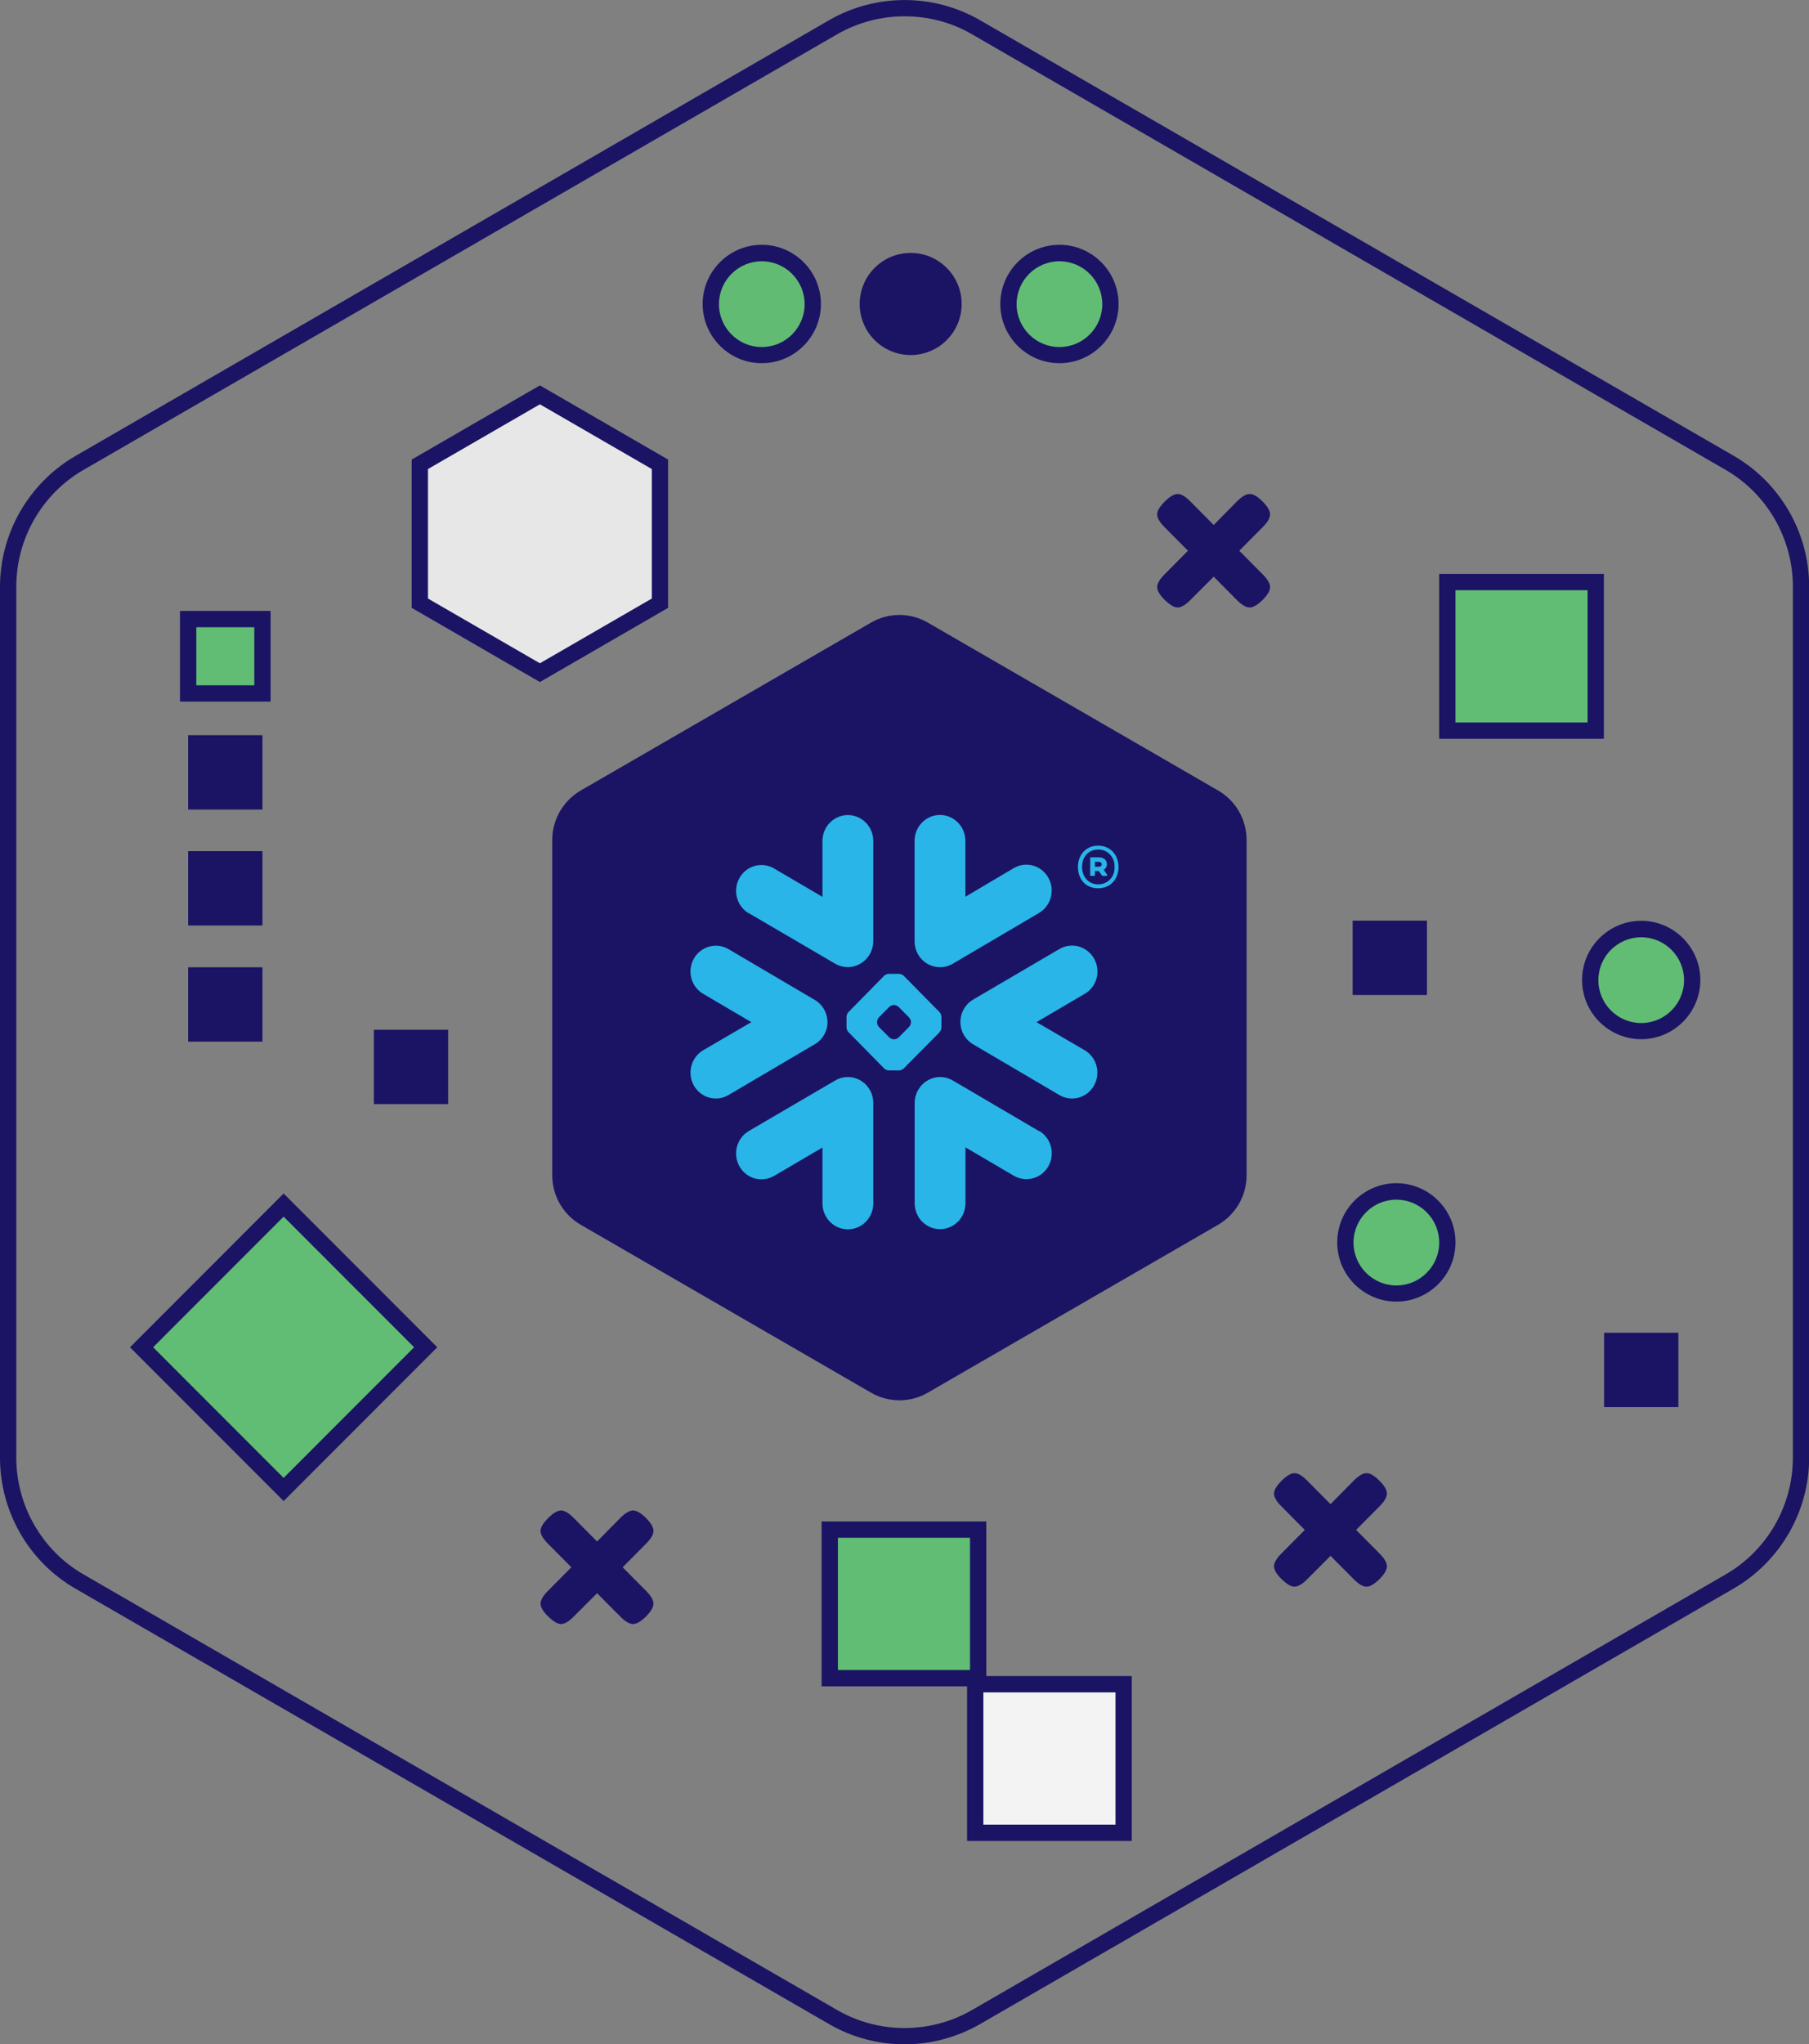 <svg width="131" height="148" viewBox="0 0 131 148" fill="none" xmlns="http://www.w3.org/2000/svg">
<rect x="0" y="0" width="131" height="148" fill="#808080" stroke="none"/>
<g id="Isolation_Mode" clip-path="url(#clip0_4112_1222)">
<path id="Vector" d="M65.5 148C63.612 148 61.725 147.516 60.038 146.536L5.462 115.011C2.088 113.063 0 109.439 0 105.542V42.481C0 38.585 2.1 34.96 5.462 33.012L60.038 1.464C63.412 -0.484 67.6 -0.484 70.974 1.464L125.55 33C128.924 34.949 131.012 38.573 131.012 42.469V105.53C131.012 109.427 128.912 113.051 125.55 115L70.974 146.536C69.287 147.504 67.399 148 65.512 148H65.5ZM65.5 1.181C63.813 1.181 62.126 1.618 60.628 2.479L6.052 34.016C3.044 35.751 1.18 38.986 1.18 42.469V105.53C1.18 109.002 3.044 112.249 6.052 113.984L60.628 145.521C63.636 147.256 67.376 147.256 70.384 145.521L124.96 113.984C127.968 112.249 129.832 109.013 129.832 105.53V42.469C129.832 38.998 127.968 35.751 124.96 34.016L70.384 2.479C68.886 1.606 67.199 1.181 65.512 1.181H65.5Z" fill="#1B1464"/>
<path id="Vector_2" d="M70.834 110.737H60.086V121.493H70.834V110.737Z" fill="#61BD73"/>
<path id="Vector_3" d="M71.423 122.084H59.496V110.147H71.423V122.084ZM60.676 120.903H70.244V111.328H60.676V120.903Z" fill="#1B1464"/>
<path id="Vector_4" d="M81.369 121.93H70.621V132.686H81.369V121.93Z" fill="#F3F3F3"/>
<path id="Vector_5" d="M81.959 133.277H70.031V121.34H81.959V133.277ZM71.211 132.096H80.779V122.521H71.211V132.096Z" fill="#1B1464"/>
<path id="Vector_6" d="M115.556 42.139H104.809V52.895H115.556V42.139Z" fill="#61BD73"/>
<path id="Vector_7" d="M116.146 53.485H104.219V41.549H116.146V53.485ZM105.399 52.305H114.966V42.729H105.399V52.305Z" fill="#1B1464"/>
<path id="Vector_8" d="M103.333 66.65H97.953V72.034H103.333V66.65Z" fill="#1B1464"/>
<path id="Vector_9" d="M32.454 74.549H27.074V79.933H32.454V74.549Z" fill="#1B1464"/>
<path id="Vector_10" d="M121.54 96.486H116.16V101.87H121.54V96.486Z" fill="#1B1464"/>
<path id="Vector_11" d="M19.005 70.027H13.625V75.411H19.005V70.027Z" fill="#1B1464"/>
<path id="Vector_12" d="M19.005 61.62H13.625V67.004H19.005V61.62Z" fill="#1B1464"/>
<path id="Vector_13" d="M19.005 53.226H13.625V58.609H19.005V53.226Z" fill="#1B1464"/>
<path id="Vector_14" d="M19.005 44.819H13.625V50.203H19.005V44.819Z" fill="#61BD73"/>
<path id="Vector_15" d="M19.595 50.793H13.035V44.229H19.595V50.793ZM14.215 49.613H18.415V45.41H14.215V49.613Z" fill="#1B1464"/>
<path id="Vector_16" d="M30.821 97.534L20.535 87.24L10.249 97.534L20.535 107.829L30.821 97.534Z" fill="#61BD73"/>
<path id="Vector_17" d="M20.539 108.671L9.414 97.537L20.539 86.403L31.664 97.537L20.539 108.671ZM11.089 97.537L20.539 106.994L29.989 97.537L20.539 88.08L11.089 97.537Z" fill="#1B1464"/>
<path id="Vector_18" d="M47.792 43.662V33.614L39.097 28.585L30.402 33.614V43.662L39.097 48.692L47.792 43.662Z" fill="#E7E7E7"/>
<path id="Vector_19" d="M39.097 49.377L29.812 44.005V33.272L39.097 27.9L48.382 33.272V44.005L39.097 49.377ZM30.992 43.332L39.097 48.019L47.202 43.332V33.957L39.097 29.27L30.992 33.957V43.332Z" fill="#1B1464"/>
<path id="Vector_20" d="M55.165 25.704C57.205 25.704 58.858 24.049 58.858 22.008C58.858 19.967 57.205 18.312 55.165 18.312C53.126 18.312 51.473 19.967 51.473 22.008C51.473 24.049 53.126 25.704 55.165 25.704Z" fill="#61BB73"/>
<path id="Vector_21" d="M55.165 26.294C52.806 26.294 50.883 24.369 50.883 22.008C50.883 19.647 52.806 17.722 55.165 17.722C57.525 17.722 59.448 19.647 59.448 22.008C59.448 24.369 57.525 26.294 55.165 26.294ZM55.165 18.915C53.455 18.915 52.063 20.308 52.063 22.02C52.063 23.732 53.455 25.125 55.165 25.125C56.876 25.125 58.268 23.732 58.268 22.02C58.268 20.308 56.876 18.915 55.165 18.915Z" fill="#1B1464"/>
<path id="Vector_22" d="M65.947 25.704C67.986 25.704 69.639 24.049 69.639 22.008C69.639 19.967 67.986 18.312 65.947 18.312C63.907 18.312 62.254 19.967 62.254 22.008C62.254 24.049 63.907 25.704 65.947 25.704Z" fill="#1B1464"/>
<path id="Vector_23" d="M76.72 25.704C78.759 25.704 80.413 24.049 80.413 22.008C80.413 19.967 78.759 18.312 76.72 18.312C74.681 18.312 73.027 19.967 73.027 22.008C73.027 24.049 74.681 25.704 76.72 25.704Z" fill="#61BD73"/>
<path id="Vector_24" d="M76.72 26.294C74.361 26.294 72.438 24.369 72.438 22.008C72.438 19.647 74.361 17.722 76.72 17.722C79.079 17.722 81.002 19.647 81.002 22.008C81.002 24.369 79.079 26.294 76.72 26.294ZM76.72 18.915C75.009 18.915 73.617 20.308 73.617 22.02C73.617 23.732 75.009 25.125 76.72 25.125C78.431 25.125 79.823 23.732 79.823 22.02C79.823 20.308 78.431 18.915 76.72 18.915Z" fill="#1B1464"/>
<path id="Vector_25" d="M101.118 93.653C103.158 93.653 104.811 91.998 104.811 89.957C104.811 87.916 103.158 86.261 101.118 86.261C99.079 86.261 97.426 87.916 97.426 89.957C97.426 91.998 99.079 93.653 101.118 93.653Z" fill="#61BD73"/>
<path id="Vector_26" d="M101.118 94.231C98.759 94.231 96.836 92.307 96.836 89.945C96.836 87.584 98.759 85.659 101.118 85.659C103.478 85.659 105.401 87.584 105.401 89.945C105.401 92.307 103.478 94.231 101.118 94.231ZM101.118 86.852C99.408 86.852 98.016 88.245 98.016 89.957C98.016 91.669 99.408 93.062 101.118 93.062C102.829 93.062 104.221 91.669 104.221 89.957C104.221 88.245 102.829 86.852 101.118 86.852Z" fill="#1B1464"/>
<path id="Vector_27" d="M118.849 74.655C120.888 74.655 122.542 73.001 122.542 70.96C122.542 68.919 120.888 67.264 118.849 67.264C116.809 67.264 115.156 68.919 115.156 70.96C115.156 73.001 116.809 74.655 118.849 74.655Z" fill="#61BD73"/>
<path id="Vector_28" d="M118.849 75.234C116.489 75.234 114.566 73.309 114.566 70.948C114.566 68.587 116.489 66.662 118.849 66.662C121.208 66.662 123.131 68.587 123.131 70.948C123.131 73.309 121.208 75.234 118.849 75.234ZM118.849 67.855C117.138 67.855 115.746 69.248 115.746 70.96C115.746 72.672 117.138 74.065 118.849 74.065C120.56 74.065 121.952 72.672 121.952 70.96C121.952 69.248 120.56 67.855 118.849 67.855Z" fill="#1B1464"/>
<path id="Vector_29" d="M45.09 113.465L46.778 115.165C47.143 115.531 47.32 115.838 47.32 116.098C47.32 116.357 47.143 116.664 46.778 117.03C46.412 117.385 46.105 117.574 45.846 117.574C45.586 117.574 45.279 117.396 44.913 117.03L43.238 115.342L41.551 117.03C41.185 117.396 40.879 117.574 40.631 117.574C40.383 117.574 40.077 117.396 39.699 117.03C39.333 116.676 39.145 116.357 39.145 116.098C39.145 115.838 39.322 115.531 39.687 115.165L41.374 113.465L39.687 111.765C39.322 111.399 39.145 111.092 39.145 110.832C39.145 110.572 39.333 110.265 39.699 109.899C40.065 109.533 40.371 109.356 40.631 109.356C40.891 109.356 41.185 109.533 41.551 109.899L43.238 111.599L44.913 109.899C45.279 109.533 45.586 109.356 45.846 109.356C46.105 109.356 46.412 109.533 46.778 109.899C47.143 110.265 47.32 110.572 47.32 110.832C47.32 111.092 47.143 111.399 46.778 111.765L45.09 113.465Z" fill="#1B1464"/>
<path id="Vector_30" d="M98.204 110.761L99.891 112.461C100.257 112.827 100.434 113.134 100.434 113.394C100.434 113.654 100.257 113.961 99.891 114.327C99.525 114.681 99.218 114.87 98.959 114.87C98.699 114.87 98.392 114.693 98.027 114.327L96.352 112.638L94.665 114.327C94.299 114.693 93.992 114.87 93.744 114.87C93.497 114.87 93.19 114.693 92.812 114.327C92.447 113.972 92.258 113.654 92.258 113.394C92.258 113.134 92.435 112.827 92.8 112.461L94.487 110.761L92.8 109.061C92.435 108.695 92.258 108.388 92.258 108.128C92.258 107.868 92.447 107.561 92.812 107.195C93.178 106.829 93.485 106.652 93.744 106.652C94.004 106.652 94.299 106.829 94.665 107.195L96.352 108.895L98.027 107.195C98.392 106.829 98.699 106.652 98.959 106.652C99.218 106.652 99.525 106.829 99.891 107.195C100.257 107.561 100.434 107.868 100.434 108.128C100.434 108.388 100.257 108.695 99.891 109.061L98.204 110.761Z" fill="#1B1464"/>
<path id="Vector_31" d="M89.743 39.872L91.43 41.572C91.796 41.938 91.973 42.245 91.973 42.505C91.973 42.765 91.796 43.072 91.43 43.438C91.064 43.792 90.757 43.981 90.498 43.981C90.238 43.981 89.932 43.804 89.566 43.438L87.891 41.749L86.204 43.438C85.838 43.804 85.531 43.981 85.283 43.981C85.036 43.981 84.729 43.804 84.351 43.438C83.986 43.084 83.797 42.765 83.797 42.505C83.797 42.245 83.974 41.938 84.34 41.572L86.027 39.872L84.34 38.172C83.974 37.806 83.797 37.499 83.797 37.239C83.797 36.979 83.986 36.672 84.351 36.306C84.717 35.94 85.024 35.763 85.283 35.763C85.543 35.763 85.838 35.94 86.204 36.306L87.891 38.007L89.566 36.306C89.932 35.94 90.238 35.763 90.498 35.763C90.757 35.763 91.064 35.94 91.43 36.306C91.796 36.672 91.973 36.979 91.973 37.239C91.973 37.499 91.796 37.806 91.43 38.172L89.743 39.872Z" fill="#1B1464"/>
<path id="Vector_32" d="M90.273 85.093V60.806C90.273 59.33 89.483 57.96 88.209 57.228L67.197 45.079C65.923 44.335 64.342 44.335 63.068 45.079L42.057 57.228C40.783 57.972 39.992 59.33 39.992 60.806V85.093C39.992 86.569 40.783 87.938 42.057 88.67L63.068 100.819C64.342 101.563 65.923 101.563 67.197 100.819L88.209 88.67C89.483 87.926 90.273 86.569 90.273 85.093Z" fill="#1B1464"/>
<path id="Vector_33" fill-rule="evenodd" clip-rule="evenodd" d="M78.552 71.948L75.063 74L78.552 76.035C78.76 76.158 78.943 76.322 79.09 76.517C79.236 76.712 79.344 76.935 79.406 77.172C79.468 77.41 79.484 77.658 79.452 77.902C79.421 78.145 79.343 78.38 79.222 78.594C79.101 78.806 78.941 78.993 78.75 79.143C78.558 79.292 78.34 79.402 78.108 79.466C77.875 79.529 77.632 79.545 77.393 79.513C77.154 79.481 76.924 79.401 76.715 79.278L70.465 75.602C70.179 75.433 69.942 75.188 69.781 74.893C69.62 74.598 69.539 74.264 69.548 73.927C69.553 73.78 69.575 73.635 69.614 73.494C69.742 73.021 70.046 72.619 70.461 72.372L76.711 68.709C76.921 68.586 77.152 68.505 77.392 68.473C77.632 68.441 77.876 68.457 78.109 68.521C78.343 68.585 78.562 68.696 78.754 68.847C78.946 68.997 79.107 69.185 79.227 69.399C79.349 69.611 79.427 69.846 79.459 70.09C79.49 70.333 79.474 70.581 79.411 70.818C79.349 71.055 79.24 71.277 79.093 71.471C78.945 71.665 78.761 71.827 78.552 71.948ZM75.25 81.894L69.002 78.225C68.722 78.061 68.406 77.975 68.083 77.975C67.761 77.975 67.444 78.061 67.165 78.224C66.885 78.388 66.652 78.623 66.489 78.907C66.326 79.191 66.239 79.513 66.236 79.842V87.172C66.252 87.659 66.453 88.12 66.796 88.459C67.139 88.798 67.598 88.987 68.075 88.987C68.552 88.987 69.011 88.798 69.354 88.459C69.697 88.12 69.898 87.659 69.915 87.172V83.064L73.411 85.116C73.62 85.239 73.85 85.319 74.089 85.351C74.328 85.384 74.571 85.368 74.804 85.304C75.037 85.241 75.255 85.131 75.446 84.981C75.638 84.832 75.798 84.645 75.919 84.432C76.04 84.219 76.118 83.984 76.15 83.74C76.181 83.496 76.166 83.249 76.104 83.011C76.041 82.773 75.934 82.55 75.788 82.355C75.641 82.16 75.458 81.996 75.25 81.872V81.894ZM68.049 74.724L65.444 77.351C65.354 77.436 65.239 77.486 65.117 77.492H64.353C64.231 77.484 64.116 77.435 64.026 77.351L61.436 74.716C61.355 74.625 61.307 74.509 61.301 74.387V73.609C61.308 73.486 61.355 73.369 61.436 73.278L64.026 70.642C64.117 70.559 64.232 70.51 64.353 70.504H65.117C65.239 70.51 65.354 70.558 65.444 70.642L68.04 73.278C68.12 73.369 68.167 73.486 68.174 73.609V74.387C68.168 74.509 68.121 74.625 68.04 74.716L68.049 74.724ZM65.973 73.993C65.963 73.868 65.912 73.749 65.827 73.656L65.075 72.897C64.985 72.815 64.87 72.766 64.749 72.759H64.721C64.601 72.765 64.486 72.814 64.397 72.897L63.645 73.656C63.565 73.749 63.517 73.867 63.512 73.991V74.019C63.517 74.142 63.564 74.258 63.645 74.348L64.401 75.105C64.491 75.188 64.605 75.236 64.725 75.243H64.753C64.874 75.236 64.989 75.188 65.079 75.105L65.831 74.342C65.912 74.251 65.961 74.135 65.969 74.013L65.973 73.993ZM54.22 66.106L60.471 69.764C60.75 69.928 61.067 70.014 61.39 70.014C61.712 70.014 62.029 69.928 62.309 69.764C62.589 69.601 62.822 69.365 62.985 69.081C63.148 68.797 63.236 68.474 63.239 68.145V60.822C63.222 60.335 63.022 59.873 62.678 59.535C62.335 59.196 61.877 59.007 61.399 59.007C60.922 59.007 60.463 59.196 60.12 59.535C59.777 59.873 59.576 60.335 59.56 60.822V64.93L56.059 62.876C55.85 62.752 55.62 62.672 55.381 62.64C55.142 62.608 54.899 62.624 54.666 62.687C54.433 62.751 54.215 62.86 54.024 63.01C53.832 63.159 53.672 63.346 53.551 63.559C53.43 63.772 53.352 64.007 53.32 64.251C53.288 64.495 53.304 64.743 53.366 64.981C53.428 65.218 53.536 65.441 53.682 65.636C53.829 65.832 54.012 65.996 54.22 66.119V66.106ZM67.936 70.015C68.305 70.045 68.675 69.96 68.995 69.771L75.243 66.095C75.452 65.972 75.635 65.808 75.781 65.613C75.928 65.417 76.035 65.194 76.097 64.957C76.159 64.719 76.175 64.471 76.144 64.227C76.112 63.983 76.033 63.748 75.913 63.535C75.792 63.322 75.631 63.136 75.44 62.986C75.249 62.837 75.03 62.727 74.797 62.663C74.327 62.535 73.826 62.603 73.405 62.852L69.908 64.923V60.815C69.892 60.328 69.691 59.867 69.348 59.528C69.005 59.189 68.546 59 68.069 59C67.591 59 67.133 59.189 66.79 59.528C66.446 59.867 66.245 60.328 66.229 60.815V68.145C66.229 68.619 66.405 69.076 66.722 69.424C67.038 69.771 67.473 69.982 67.936 70.015ZM61.538 77.981C61.169 77.95 60.799 78.035 60.479 78.225L54.22 81.885C53.799 82.134 53.492 82.544 53.366 83.024C53.241 83.504 53.307 84.015 53.551 84.445C53.795 84.875 54.196 85.189 54.666 85.317C55.137 85.445 55.637 85.377 56.059 85.129L59.56 83.077V87.185C59.576 87.672 59.777 88.133 60.12 88.472C60.463 88.811 60.922 89 61.399 89C61.877 89 62.335 88.811 62.678 88.472C63.022 88.133 63.222 87.672 63.239 87.185V79.842C63.238 79.37 63.062 78.916 62.746 78.57C62.431 78.225 61.999 78.014 61.538 77.981ZM59.843 74.549C59.964 74.144 59.946 73.709 59.792 73.316C59.638 72.923 59.357 72.595 58.996 72.387L52.753 68.713C52.331 68.467 51.831 68.401 51.361 68.529C50.892 68.657 50.491 68.97 50.247 69.399C50.126 69.611 50.047 69.846 50.016 70.089C49.984 70.332 50 70.58 50.063 70.817C50.125 71.054 50.233 71.276 50.381 71.47C50.528 71.664 50.711 71.827 50.92 71.948L54.409 74L50.92 76.035C50.712 76.157 50.529 76.321 50.382 76.516C50.236 76.711 50.128 76.933 50.066 77.171C50.003 77.408 49.987 77.656 50.018 77.9C50.05 78.143 50.128 78.378 50.248 78.591C50.368 78.804 50.529 78.991 50.719 79.141C50.91 79.29 51.129 79.4 51.361 79.464C51.594 79.528 51.836 79.544 52.075 79.512C52.314 79.48 52.544 79.401 52.753 79.278L58.996 75.602C59.398 75.373 59.7 74.997 59.841 74.549H59.843ZM79.573 62.394H79.291V62.746H79.57C79.7 62.746 79.782 62.685 79.782 62.573C79.782 62.461 79.706 62.394 79.57 62.394H79.573ZM78.95 62.069H79.585C79.928 62.069 80.157 62.262 80.157 62.56C80.158 62.643 80.138 62.725 80.097 62.797C80.057 62.869 79.999 62.929 79.928 62.971L80.176 63.334V63.408H79.818L79.57 63.062H79.291V63.408H78.948L78.95 62.069ZM80.708 62.765C80.718 62.602 80.695 62.438 80.64 62.284C80.585 62.13 80.499 61.989 80.388 61.87C80.277 61.752 80.143 61.658 79.995 61.595C79.846 61.532 79.686 61.502 79.526 61.505C78.825 61.505 78.359 62.022 78.359 62.765C78.359 63.475 78.825 64.024 79.526 64.024C79.687 64.028 79.846 63.998 79.995 63.935C80.144 63.873 80.278 63.779 80.389 63.661C80.501 63.542 80.587 63.402 80.642 63.248C80.697 63.093 80.72 62.929 80.71 62.765H80.708ZM81 62.765C81 63.606 80.449 64.309 79.517 64.309C78.585 64.309 78.058 63.6 78.058 62.765C78.058 61.931 78.603 61.222 79.517 61.222C80.432 61.222 80.998 61.922 80.998 62.765H81Z" fill="#29B5E8"/>
</g>
<defs>
<clipPath id="clip0_4112_1222">
<rect width="131" height="148" fill="white"/>
</clipPath>
</defs>
</svg>

